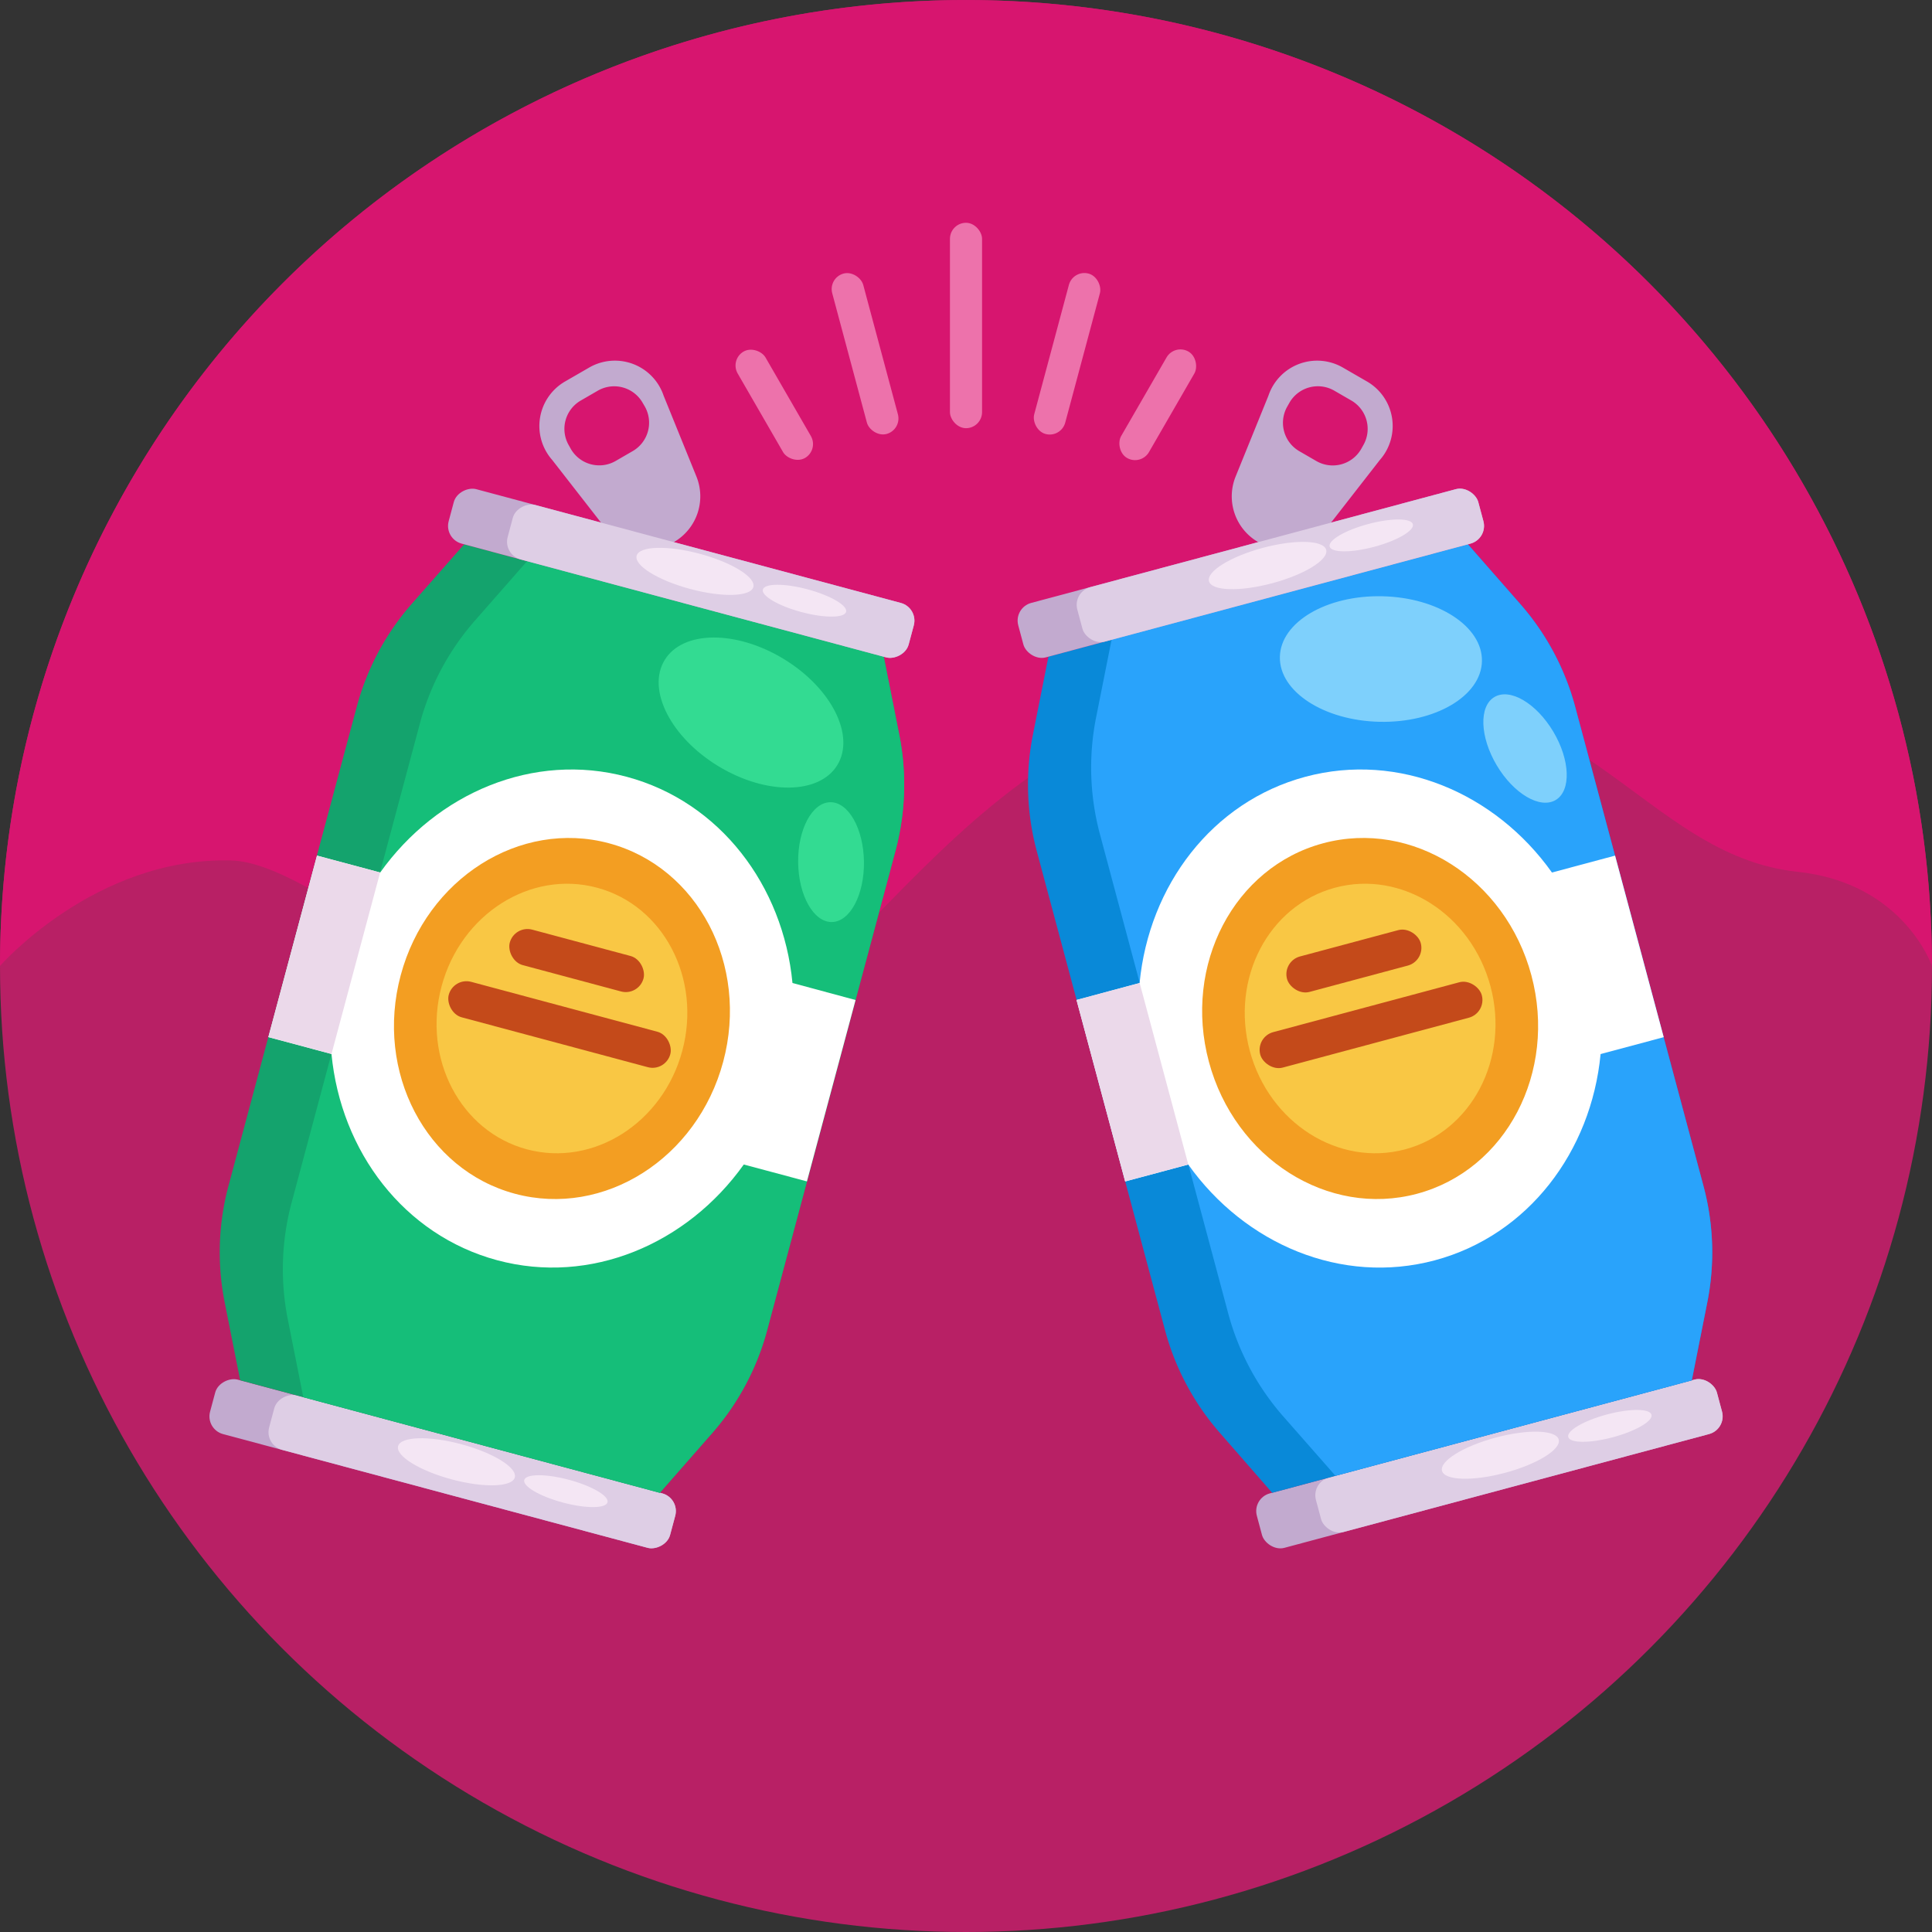 <?xml version="1.0" encoding="UTF-8"?>
<svg id="Icons" width="3840" height="3840" version="1.1" viewBox="0 0 3840 3840" xmlns="http://www.w3.org/2000/svg"><rect x="0" y="0" width="3840" height="3840" fill="#333333" stroke="none"/><defs><style>.cls-1{fill:#b82065;}.cls-2{fill:#d7156f;}.cls-3{fill:#c2aacf;}.cls-4{fill:#decee5;}.cls-5{fill:#f4e6f4;}.cls-6{fill:#14a36d;}.cls-7{fill:#15be79;}.cls-8{fill:#33db92;}.cls-9{fill:#fff;}.cls-10{fill:#ebd9ea;}.cls-11{fill:#f39e22;}.cls-12{fill:#f9c744;}.cls-13{fill:#c44a1a;}.cls-14{fill:#0989d8;}.cls-15{fill:#29a3fb;}.cls-16{fill:#7ed0fc;}.cls-17{fill:#ed72ab;}</style></defs><title>019-beer-export</title><g><circle cx="1920" cy="1920" r="1920" fill="#b82065" stroke-dashoffset="1536" stroke-linecap="round" stroke-linejoin="round" stroke-width="20"/><path d="m0 1920c0-509.22 202.29-997.58 562.35-1357.6s848.43-562.35 1357.6-562.35 997.58 202.29 1357.6 562.35c360.07 360.07 562.36 848.43 562.36 1357.6 0 0-56.21-164.65-266.11-187.07-315.41-33.7-417.19-396.82-960.49-380.65-697.54 20.767-891.17 658.66-1210.7 703.1-403.85 56.169-754.92-340.25-943.34-345.17-270.44-7.064-459.37 209.79-459.37 209.79z" fill="#d7156f" stroke-dashoffset="1536" stroke-linecap="round" stroke-linejoin="round" stroke-width="20"/><g><rect class="cls-3" transform="rotate(-75)" x="-2638.5" y="1129.5" width="112.05" height="946.61" rx="36.376"/><rect class="cls-4" transform="rotate(-75)" x="-2638.4" y="1251" width="112.05" height="825.11" rx="36.376"/><ellipse class="cls-5" transform="rotate(-75)" cx="-2571.6" cy="1628.3" rx="36.226" ry="120.08"/><ellipse class="cls-5" transform="rotate(-75)" cx="-2571.7" cy="1853.5" rx="23.401" ry="85.653"/><path class="cls-6" d="m1779.7 1691.6-255.01 952.54a510.02 510.02 0 0 1-109.2 204.31l-104.03 118.65-834.11-223.73-30.751-154.73a509.57 509.57 0 0 1 7.5-231.53l255.01-952.54a510.02 510.02 0 0 1 109.2-204.31l104.25-118.43 833.96 223.21 30.751 154.81a509.57 509.57 0 0 1-7.575 231.76z"/><path class="cls-7" d="m1779.7 1691.6-255.01 952.54a510.02 510.02 0 0 1-109.2 204.31l-104.03 118.65-708.63-190.06-30.826-154.81a510.62 510.62 0 0 1 7.5-231.53l255.01-952.54a510.84 510.84 0 0 1 109.13-204.31l104.1-118.65 708.78 189.83 30.751 154.81a509.57 509.57 0 0 1-7.575 231.76z"/><ellipse class="cls-8" transform="rotate(-58.74)" cx="-436.06" cy="2010.9" rx="124.8" ry="200.86"/><ellipse class="cls-8" transform="rotate(-.76)" cx="1628.9" cy="1735.3" rx="65.403" ry="119.1"/><path class="cls-9" d="m1700.5 1987.6-125.4-33.826c-18.526-193.51-143.93-360.01-329.34-409.82-185.41-49.802-377.34 31.951-490.14 190.28l-125.55-33.601-96.679 360.69 125.48 33.601c18.526 193.58 143.93 360.01 329.34 409.89 185.41 49.877 377.34-31.951 490.14-190.28l125.48 33.601z"/><rect class="cls-10" transform="rotate(15)" x="1048.7" y="1479.5" width="129.91" height="373.44"/><ellipse class="cls-11" transform="rotate(-75)" cx="-1666.3" cy="1602.8" rx="360.61" ry="331.81"/><ellipse class="cls-12" transform="rotate(-75)" cx="-1666.3" cy="1602.8" rx="269.19" ry="247.66"/><rect class="cls-13" transform="rotate(15)" x="1463.6" y="1511" width="275.19" height="72.978" rx="36.451"/><rect class="cls-13" transform="rotate(15)" x="1373.3" y="1642.6" width="455.87" height="72.978" rx="36.451"/><path class="cls-3" d="m1171.1 730.52-47.927 27.676a102.15 102.15 0 0 0-25.576 156.08l106.65 136.88a105 105 0 0 0 135.01 26.401 105 105 0 0 0 45.002-130.28l-65.252-160.81a102.15 102.15 0 0 0-147.91-55.952zm110.33 77.103a65.178 65.178 0 0 1-23.851 88.953l-33.826 19.576a65.178 65.178 0 0 1-89.028-23.626l-4.2-7.5a65.103 65.103 0 0 1 23.851-88.953l33.826-19.576a65.178 65.178 0 0 1 88.954 23.851z"/><rect class="cls-3" transform="rotate(-75)" x="-806.2" y="1129.5" width="112.05" height="946.61" rx="36.376"/><rect class="cls-4" transform="rotate(-75)" x="-806.23" y="1250.9" width="112.05" height="825.11" rx="36.376"/><ellipse class="cls-5" transform="rotate(-75)" cx="-739.43" cy="1628.2" rx="36.226" ry="120.08"/><ellipse class="cls-5" transform="rotate(-75)" cx="-739.39" cy="1853.5" rx="23.401" ry="85.653"/><rect class="cls-3" transform="rotate(-15)" x="1633.2" y="3520.3" width="946.61" height="112.05" rx="36.376"/><rect class="cls-4" transform="rotate(-15)" x="1754.8" y="3520.3" width="825.11" height="112.05" rx="36.376"/><ellipse class="cls-5" transform="rotate(-15)" cx="2131.9" cy="3565.6" rx="120.08" ry="36.226"/><ellipse class="cls-5" transform="rotate(-15)" cx="2357.2" cy="3565.6" rx="85.653" ry="23.401"/><path class="cls-14" d="m3130.8 1404.8 255.01 952.54a509.57 509.57 0 0 1 7.5 231.53l-30.751 154.73-833.96 223.51-103.8-118.88a510.02 510.02 0 0 1-109.2-204.31l-255.01-952.54a509.57 509.57 0 0 1-7.5-231.53l30.751-154.81 833.73-223.21 104.03 118.65a510.02 510.02 0 0 1 109.2 204.31z"/><path class="cls-15" d="m3130.8 1404.8 255.01 952.54a509.57 509.57 0 0 1 7.5 231.53l-30.751 154.73-708.25 189.68-104.25-118.65a510.84 510.84 0 0 1-108.98-204.53l-255.01-952.54a510.62 510.62 0 0 1-7.5-231.53l30.826-154.81 708.18-189.38 104.03 118.65a510.02 510.02 0 0 1 109.2 204.31z"/><ellipse class="cls-16" transform="rotate(-88.74)" cx="-1249.2" cy="2772.8" rx="124.8" ry="200.86"/><ellipse class="cls-16" transform="rotate(-30.76)" cx="1843.8" cy="2828.7" rx="65.403" ry="119.1"/><path class="cls-9" d="m3210.1 1700.6-125.48 33.601c-112.5-158.33-304.74-240.01-490.14-190.28-185.41 49.727-310.81 216.31-329.41 409.82l-125.4 33.826 96.679 360.69 125.48-33.601c112.5 158.33 304.74 240.01 490.14 190.28 185.41-49.727 310.81-216.31 329.34-409.89l125.48-33.601z"/><rect class="cls-10" transform="rotate(-15)" x="1552.4" y="2473.5" width="129.91" height="373.44"/><ellipse class="cls-11" transform="rotate(-15)" cx="2106.5" cy="2660.2" rx="331.81" ry="360.61"/><ellipse class="cls-12" transform="rotate(-15)" cx="2106.5" cy="2660.2" rx="247.66" ry="269.19"/><rect class="cls-13" transform="rotate(-15)" x="1967.3" y="2505" width="275.19" height="72.978" rx="36.451"/><rect class="cls-13" transform="rotate(-15)" x="1877" y="2636.5" width="455.87" height="72.978" rx="36.451"/><path class="cls-3" d="m2521.1 786.47-65.253 160.81a105 105 0 0 0 45.002 130.28 105 105 0 0 0 135.01-26.401l106.65-136.88a102.15 102.15 0 0 0-25.576-156.08l-47.927-27.676a102.15 102.15 0 0 0-147.91 55.952zm41.852 13.801a65.178 65.178 0 0 1 88.954-23.851l33.826 19.576a65.103 65.103 0 0 1 23.851 89.028l-4.2 7.5a65.178 65.178 0 0 1-89.028 23.851l-33.826-19.576a65.178 65.178 0 0 1-23.851-88.953z"/><rect class="cls-3" transform="rotate(-15)" x="1633.2" y="1688" width="946.61" height="112.05" rx="36.376"/><rect class="cls-4" transform="rotate(-15)" x="1754.7" y="1688.1" width="825.11" height="112.05" rx="36.376"/></g><ellipse class="cls-5" transform="rotate(-15.005)" cx="2142.5" cy="1738" rx="120.59" ry="36.38" stroke-width="1.004"/><g><ellipse class="cls-5" transform="rotate(-15)" cx="2357.2" cy="1733.3" rx="85.653" ry="23.401"/><rect class="cls-17" x="1888.1" y="442.81" width="63.827" height="408.24" rx="31.951"/><rect class="cls-17" transform="rotate(-15)" x="1446.9" y="959.14" width="63.827" height="330.09" rx="31.951"/><rect class="cls-17" transform="rotate(-30)" x="898.59" y="1344.1" width="63.827" height="244.21" rx="31.951"/><rect class="cls-17" transform="rotate(195)" x="-2262.5" y="-295.33" width="63.827" height="330.09" rx="31.951"/><rect class="cls-17" transform="rotate(210)" x="-2427" y="331.73" width="63.827" height="244.21" rx="31.951"/></g></g></svg>
